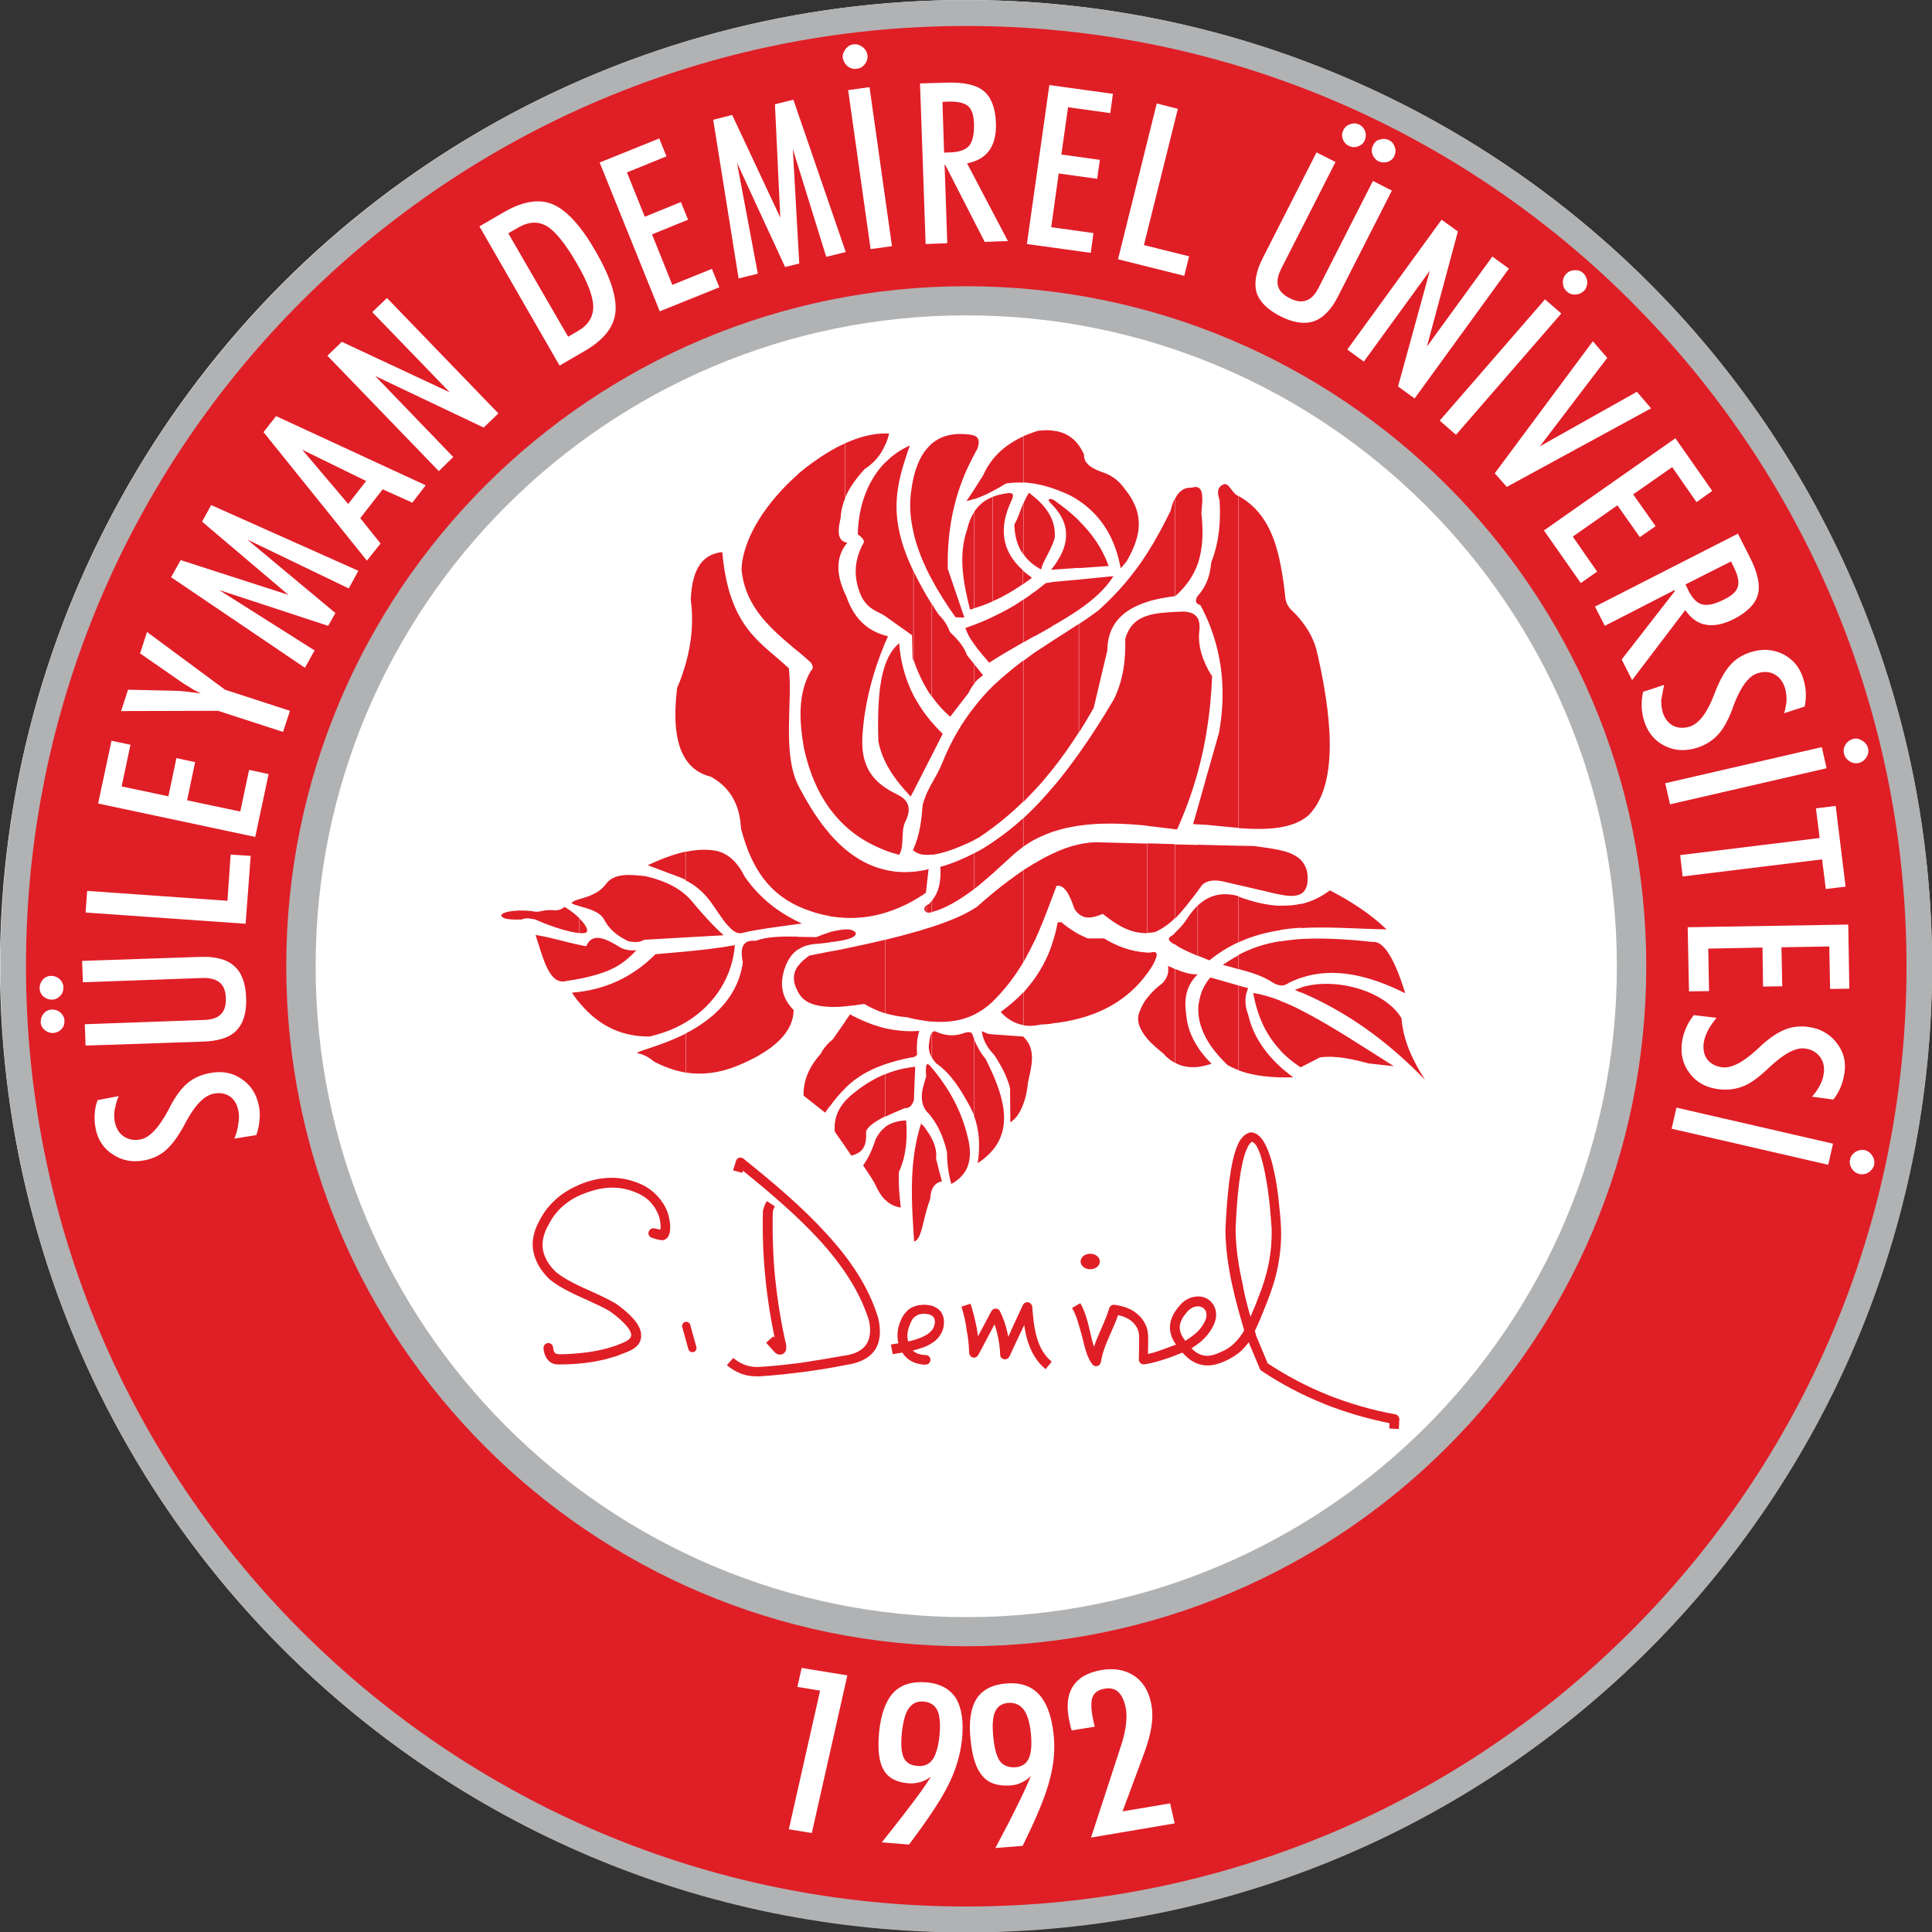 <svg version="1.1" id="Layer_1" xmlns="http://www.w3.org/2000/svg" xmlns:xlink="http://www.w3.org/1999/xlink" x="0px" y="0px" viewBox="0 0 1000 1000" style="enable-background:new 0 0 1000 1000;">
  <rect x="0" y="0" width="1000" height="1000" fill="#333333" stroke="none"/>
  <ellipse style="fill: #fff;" cx="500" cy="500" rx="500" ry="500"></ellipse>
  <style type="text/css">
	.st0{fill-rule:evenodd;clip-rule:evenodd;fill:#B1B2B3;}
	.st1{fill-rule:evenodd;clip-rule:evenodd;fill:#E01E26;}
	.st2{fill-rule:evenodd;clip-rule:evenodd;fill:#FFFFFF;}
</style>
  <g transform="matrix(1.383, 0, 0, 1.383, -191.372, -191.372)">
    <path class="st0" d="M500,138.4c-199.6,0-361.5,161.9-361.5,361.6c0,199.7,161.9,361.6,361.5,361.6S861.5,699.7,861.5,500
		C861.5,300.3,699.6,138.4,500,138.4L500,138.4z M500,256.4c134.5,0,243.5,109.1,243.5,243.6c0,134.5-109.1,243.6-243.5,243.6
		S256.5,634.5,256.5,500C256.5,365.5,365.5,256.4,500,256.4z"></path>
    <path class="st1" d="M484.8,645.5c1,0,1.8,0.8,1.8,1.8c0,1-0.8,1.8-1.8,1.8l-0.1,0h0l0,0c-0.5,0-1,0-1.5-0.1
		c-0.5-0.1-1-0.2-1.5-0.3c-2.3-0.6-4.3-2-5.6-4.1c-0.4,0.1-0.9,0.1-1.3,0.2c-0.8,0.1-1.7,0.3-2.3,0.4l-0.7-3.6
		c0.9-0.2,1.6-0.3,2.3-0.4l0.5-0.1l0-0.1c-0.6-2.5-0.4-5.1,0.6-7.7c0.5-1.4,1.2-2.7,2.1-3.7c1-1.2,2.2-2,3.9-2.5l0,0
		c0,0,0.1,0,0.1,0c0.2-0.1,0.5-0.1,0.7-0.2c0.3-0.1,0.5-0.1,0.8-0.1c1.4-0.2,2.8-0.1,4.1,0.2l0,0l0,0c0.5,0.1,0.9,0.3,1.3,0.5
		c0.1,0,0.1,0.1,0.2,0.1c0.4,0.2,0.7,0.4,1,0.6c1.8,1.4,2.5,3.6,2.2,6.2c-0.3,2.3-1.4,4-2.8,5.4c-1.4,1.3-3,2.1-4.7,2.8
		c0,0-0.1,0-0.1,0c-1.3,0.5-2.6,0.9-4,1.2c0.7,0.7,1.6,1.2,2.6,1.4c0.3,0.1,0.7,0.2,1,0.2C484,645.5,484.4,645.5,484.8,645.5
		L484.8,645.5L484.8,645.5L484.8,645.5z M478.2,640.2c0,0.1,0,0.2,0.1,0.2c1.5-0.3,3-0.7,4.4-1.3c0,0,0.1,0,0.1,0
		c1.3-0.6,2.7-1.2,3.7-2.2c0.9-0.8,1.5-1.8,1.7-3.1c0.2-1.3-0.1-2.3-0.9-2.9c-0.1-0.1-0.3-0.2-0.4-0.3c0,0-0.1,0-0.1,0
		c-0.2-0.1-0.4-0.2-0.7-0.3l0,0c-0.8-0.2-1.8-0.3-2.7-0.2c-0.2,0-0.3,0.1-0.5,0.1c-0.2,0-0.3,0.1-0.4,0.1c0,0,0,0-0.1,0l0,0
		c-0.9,0.3-1.6,0.8-2.2,1.4c-0.6,0.7-1,1.6-1.4,2.7C477.9,636.6,477.8,638.4,478.2,640.2L478.2,640.2z M498.2,627.4l3.4-1.1
		c1,3,1.7,6,2.3,9c0.2,1,0.3,2.1,0.5,3.2l5-9.4c0.5-0.9,1.6-1.2,2.4-0.8c0.4,0.2,0.6,0.5,0.8,0.8c1.2,2.4,2.1,4.9,2.7,7.6
		c0.2,0.7,0.3,1.3,0.4,2c0.5-1,1-2,1.4-3.1c1.4-3,2.8-6,4.1-8.8c0.4-0.9,1.5-1.3,2.4-0.9c0.6,0.3,1,0.9,1.1,1.5l0,0
		c0.3,4.1,0.7,8.2,1.8,11.8c1,3.4,2.7,6.5,5.5,8.8l-2.3,2.8c-3.4-2.8-5.4-6.4-6.7-10.5c-0.6-1.9-1-3.9-1.3-6c-0.5,1-0.9,1.9-1.4,2.9
		c-1.4,3-2.8,5.9-4.1,8.8c-0.3,0.6-0.9,1.1-1.6,1.1c-1,0.1-1.9-0.7-1.9-1.7c-0.1-2.8-0.5-5.4-1.1-7.9c-0.3-1.2-0.6-2.4-1-3.5
		l-6.1,11.5l0,0c-0.3,0.6-0.9,0.9-1.5,1c-1,0-1.8-0.7-1.9-1.7c-0.1-3.1-0.4-6-1-8.9C499.8,633.1,499.1,630.3,498.2,627.4
		L498.2,627.4z M382.6,601.7c-1-0.2-1.7-1.1-1.5-2.1c0.2-1,1.1-1.7,2.1-1.5c0.7,0.1,1.1,0.2,1.5,0.3c0.3,0.1,0.5,0.1,0.8,0.2
		c0.1-0.3,0.1-0.7,0.1-1.2c0-1.2-0.2-2.4-0.5-3.5c-0.3-1.1-0.9-2.2-1.5-3.3l0,0l0,0c0,0,0-0.1-0.1-0.1c-0.2-0.4-0.5-0.7-0.7-1
		c-0.3-0.4-0.6-0.7-0.8-1c-1.5-1.7-3.5-3-5.8-3.9c-3.3-1.4-6.7-1.9-10-1.7c-3.4,0.2-6.7,1.1-10,2.5l0,0l0,0l0,0l0,0c0,0-0.1,0-0.1,0
		c-0.8,0.3-1.5,0.7-2.3,1.1c-0.8,0.4-1.5,0.8-2.2,1.3c-3.6,2.4-6.3,5.5-8.2,9.5c0,0,0,0.1-0.1,0.1c-1.6,3.1-2.2,6-1.7,8.8
		c0.5,2.8,2.1,5.6,4.9,8.3c3.8,3,8.5,5.1,13.2,7.2c3.1,1.4,6.1,2.8,8.9,4.4c0.1,0,0.1,0.1,0.2,0.1l0,0c2.7,1.9,4.9,3.8,6.5,5.6
		c1.8,2,2.9,4,3,5.9c0.4,4.7-3.9,6.2-7.2,7.4c-0.2,0.1-0.4,0.2-0.7,0.3l0,0c-0.9,0.4-1.9,0.7-2.7,0.9c-0.9,0.3-1.8,0.5-2.8,0.8
		c-4.9,1.2-10.1,1.8-15.3,1.9l0,0l0,0h0h0c-0.2,0-0.4,0-0.7,0c-2.2,0.1-4.2,0.2-5.9-2.2l0,0l0,0c-0.1-0.1-0.2-0.3-0.3-0.6
		c-0.1-0.2-0.2-0.4-0.3-0.6c-0.4-0.9-0.6-1.9-0.6-2.7c0-1,0.7-1.8,1.7-1.9c1,0,1.8,0.7,1.9,1.7c0,0.5,0.1,1,0.3,1.4
		c0.1,0.1,0.1,0.2,0.1,0.2c0,0,0.1,0.1,0.1,0.2l0,0l0,0c0.6,0.8,1.6,0.7,2.8,0.7c0.2,0,0.4,0,0.8,0v0l0,0l0,0
		c5-0.2,9.9-0.7,14.5-1.8c0.8-0.2,1.7-0.4,2.6-0.7c0.9-0.3,1.8-0.6,2.5-0.8l0,0c0.2-0.1,0.5-0.2,0.7-0.3c2.1-0.8,4.9-1.8,4.8-3.7
		c-0.1-1.1-0.8-2.3-2.1-3.7c-1.4-1.6-3.4-3.3-5.9-5.1c-2.5-1.5-5.5-2.8-8.5-4.2c-4.9-2.2-9.9-4.4-14-7.7l0,0c0,0-0.1-0.1-0.1-0.1
		c-3.3-3.2-5.3-6.7-6-10.3c-0.7-3.6,0-7.3,2-11.1l0,0c2.2-4.5,5.4-8.1,9.5-10.9c0.8-0.5,1.6-1,2.5-1.5c0.8-0.4,1.7-0.9,2.5-1.2
		c0,0,0.1,0,0.1-0.1l0,0l0,0c3.7-1.6,7.4-2.6,11.2-2.8c3.8-0.2,7.7,0.4,11.6,2c2.8,1.1,5.2,2.8,7.1,4.9c0.4,0.4,0.7,0.8,1.1,1.3
		c0.3,0.4,0.6,0.9,0.9,1.3c0,0,0,0.1,0.1,0.1l0,0l0,0l0,0l0,0c0.8,1.3,1.5,2.7,1.9,4.2c0.4,1.5,0.7,3,0.7,4.6c0,1.4-0.2,2.5-0.6,3.3
		l0,0c-0.7,1.3-1.8,1.9-3.4,1.5c-0.6-0.1-1-0.2-1.4-0.3C383.4,601.9,383,601.8,382.6,601.7L382.6,601.7z M393.7,635
		c-0.2-0.8,0.3-1.7,1.1-1.9c0.8-0.2,1.7,0.3,1.9,1.1l2.3,8.3c0.2,0.8-0.3,1.7-1.1,1.9c-0.8,0.2-1.7-0.3-1.9-1.1L393.7,635L393.7,635
		z M425.4,587.9l3,2c-0.4,0.6-0.7,1.3-0.8,2.1c-0.2,8.4,0.1,16.7,0.9,25c0.9,8.3,2.2,16.6,4.1,24.7c0,0.1,0,0.1,0,0.2h0
		c0.1,0.9,0,1.6-0.2,2.1c-0.3,0.6-0.7,1-1.3,1.2c-0.5,0.2-1.1,0.2-1.7,0c-0.1,0-0.1,0-0.2-0.1c-0.5-0.2-1-0.7-1.5-1.3l-2.6-2.9
		l2.7-2.4l0.5,0.6c-1.5-7.2-2.7-14.5-3.4-21.8c-0.9-8.4-1.2-16.9-1-25.4c0-0.1,0-0.2,0-0.3C424.2,590.3,424.6,589,425.4,587.9
		L425.4,587.9z M410.4,649.3c1.4,1.2,3,2.2,4.9,3c1.9,0.8,4,1.2,6.7,1.2c0,0,0.1,0,0.1,0l0,0c5.5-0.3,11-0.9,16.5-1.6
		c5.5-0.7,11-1.6,16.5-2.7c10.2-1.5,14.2-7.3,12-17.4c0-0.1-0.1-0.2-0.1-0.3c-3.5-11.5-10.5-21.9-19.5-31.6
		c-8.9-9.8-19.7-18.9-30.9-27.9c-0.8-0.6-1.9-0.5-2.5,0.3c-0.2,0.2-0.3,0.4-0.3,0.7c-0.1,0.4-0.3,1-0.5,1.6
		c-0.2,0.6-0.4,1.3-0.6,1.8l3.5,0.9c0.1-0.2,0.1-0.5,0.2-0.8c10.4,8.4,20.3,16.9,28.5,25.8c8.6,9.4,15.3,19.4,18.7,30.3
		c1.6,7.6-1.4,12-9,13.1c0,0-0.1,0-0.1,0c-5.5,1-10.9,1.9-16.3,2.7c-5.4,0.7-10.8,1.3-16.3,1.6c-2.1,0-3.8-0.4-5.2-1
		c-1.5-0.6-2.8-1.5-3.9-2.4L410.4,649.3L410.4,649.3z M539.6,627.9l3.1-1.8l0,0c1.9,3.3,2.9,7.4,3.8,11.4c0.4,1.7,0.8,3.4,1.3,4.9
		c0.8-2.4,1.8-4.6,2.8-6.9c1.1-2.5,2.2-5,2.9-7.5c0.3-0.9,1.1-1.4,2-1.3c2.1,0.3,4.1,0.8,5.9,1.7c1.8,0.9,3.4,2.2,4.7,4
		c2,2.9,2,5,2,8.2l0,0.2l-0.1,4.3c1.5-0.3,3.2-0.8,5.1-1.5c1.7-0.6,3.5-1.3,5.4-2c-2-2.8-2.6-5.5-2.1-8.2c0.5-2.6,2.1-5.1,4.5-7.5
		l0,0c0,0,0,0,0.1-0.1c0.5-0.4,1-0.8,1.6-1.1c1.6-0.9,3.3-1.2,4.9-1.1c1.7,0.2,3.2,0.9,4.3,2.2c0.3,0.3,0.6,0.7,0.8,1.1
		c1,1.8,1.1,3.6,0.7,5.4c-0.4,1.6-1.2,3.1-2.1,4.4c-1,1.5-2.1,2.6-3.3,3.7c-1.2,1-2.4,1.8-3.6,2.6c0.5,0.5,1.1,1,1.6,1.4
		c1.5,1,2.9,1.4,4.3,1.4c1.5,0,3.1-0.5,4.8-1.3c2-0.8,3.6-1.8,4.9-3c1.3-1.2,2.4-2.5,3.3-3.9l0,0l0,0c0,0,0.1-0.1,0.1-0.1
		c0.2-0.4,0.5-0.8,0.7-1.3c-1.6-5.5-3.2-11-4.4-16.6c-1.5-6.7-2.5-13.6-2.6-20.7c0-0.1,0-0.1,0-0.2c0.6-13.2,1.8-25.2,4.4-31.4
		c0.5-1.3,1.1-2.3,1.8-3.1c0,0,0.1-0.1,0.1-0.1c0.8-1,1.8-1.6,2.9-1.9l0,0c0.1,0,0.3,0,0.5,0c4.8,0.2,7.9,9,9.7,21.2
		c0.3,2.2,0.6,4.5,0.8,7c0.3,2.5,0.5,5,0.6,7.5l0,0.1h0c0,0,0,0,0,0.1c0.2,5-0.3,9.8-1.2,14.4c-0.9,4.6-2.4,9.1-4.1,13.4
		c-0.4,1-0.7,1.7-1,2.5c-1.1,2.7-2.2,5.5-3.5,8.1c0.2,0.6,0.4,1.2,0.5,1.8l4.3,10.3c7.1,4.7,14.5,8.6,22.4,11.8
		c8,3.2,16.5,5.7,25.4,7.3c0.9,0.2,1.5,1,1.5,1.9h0c-0.1,0.8-0.1,1.3-0.1,1.8c0,0.6-0.1,1.2-0.1,1.8l-3.6-0.2
		c0.1-0.8,0.1-1.3,0.1-1.8l0-0.2c-8.5-1.7-16.7-4.1-24.4-7.2c-8.2-3.3-16.1-7.4-23.5-12.4c-0.3-0.2-0.6-0.5-0.7-0.9l-4.1-9.8
		c-0.9,1.3-2,2.5-3.2,3.6c-1.7,1.4-3.6,2.6-5.9,3.6c-2.1,0.9-4.1,1.5-6.2,1.5c-2.1,0-4.2-0.5-6.4-2c-1-0.7-2-1.6-2.9-2.6
		c-0.1-0.1-0.1-0.2-0.2-0.2c-2.3,0.9-4.4,1.8-6.4,2.4c-3,1-5.7,1.7-7.9,2l0,0c-0.1,0-0.2,0-0.2,0c-1,0-1.8-0.8-1.8-1.8l0.1-6.5
		l0-0.2c0-2.5,0.1-4-1.3-6c-0.9-1.3-2-2.2-3.3-2.8c-1-0.5-2.1-0.9-3.3-1.1c-0.7,2.2-1.7,4.3-2.6,6.4c-1.6,3.6-3.2,7.2-3.8,11.1l0,0
		c-0.1,0.4-0.3,0.9-0.7,1.2c-0.8,0.6-1.9,0.5-2.5-0.3c-2-2.5-2.9-6.5-3.9-10.7C542.2,634.6,541.3,630.7,539.6,627.9L539.6,627.9
		L539.6,627.9z M581.9,640.2l0.4-0.2c1.1-0.7,2.2-1.5,3.2-2.3c1-0.8,1.9-1.8,2.7-2.9c0.7-1,1.3-2.1,1.6-3.2c0.2-0.9,0.2-1.9-0.3-2.8
		c-0.1-0.2-0.2-0.3-0.4-0.5c-0.5-0.6-1.2-0.9-2-1c-0.9-0.1-1.8,0.1-2.7,0.6c-0.3,0.2-0.6,0.4-0.9,0.6c-1.9,1.9-3.1,3.7-3.5,5.6
		c-0.3,1.7,0.1,3.6,1.6,5.5c0,0,0,0.1,0.1,0.1l0,0C581.7,639.8,581.8,640,581.9,640.2L581.9,640.2z M606.4,631.2
		c0.6-1.4,1.1-2.8,1.7-4.1c0.4-1,0.8-1.9,1-2.6c1.7-4.1,3.1-8.4,4-12.8c0.9-4.4,1.3-8.9,1.2-13.5h0l0-0.1c-0.2-2.6-0.4-5-0.6-7.4
		c-0.2-2.3-0.5-4.6-0.8-6.9c-1.5-10.1-3.5-17.5-6-18.1c-0.2,0.1-0.4,0.3-0.7,0.6c0,0-0.1,0.1-0.1,0.1c-0.4,0.5-0.8,1.3-1.2,2.2
		c-2.4,5.7-3.6,17.3-4.1,30.1c0.1,6.8,1.1,13.5,2.6,20C604.1,623,605.2,627.1,606.4,631.2L606.4,631.2z M546.4,607.6
		c-2,0-3.6,1.3-3.6,2.9c0,1.6,1.6,2.9,3.6,2.9c2,0,3.6-1.3,3.6-2.9C550,608.9,548.4,607.6,546.4,607.6z"></path>
    <path class="st1" d="M500,148.1c-194.3,0-351.9,157.6-351.9,351.9c0,194.3,157.6,351.9,351.9,351.9
		c194.3,0,351.9-157.6,351.9-351.9C851.9,305.7,694.3,148.1,500,148.1L500,148.1z M500,245.5c140.5,0,254.5,114,254.5,254.5
		c0,140.6-114,254.5-254.5,254.5S245.5,640.6,245.5,500C245.5,359.4,359.5,245.5,500,245.5z"></path>
    <path class="st2" d="M226.1,564.5c0.8-2,1.3-3.9,1.5-5.7c0.3-1.8,0.3-3.3,0-4.7c-0.5-2.4-1.5-4.2-3.2-5.4c-1.7-1.1-3.7-1.5-6.1-1
		c-3.5,0.7-6.9,4.2-10.3,10.5l-0.9,1.7c-2.2,4-4.4,6.9-6.6,8.9c-2.2,1.9-4.8,3.2-7.9,3.8c-4.4,0.9-8.4,0.2-11.9-2.1
		c-3.5-2.2-5.7-5.5-6.5-9.6c-0.4-1.8-0.5-3.7-0.4-5.4c0.1-1.8,0.4-3.6,1.1-5.4l7.9-1.5c-0.4,0.9-0.7,1.7-0.9,2.5
		c-0.2,0.8-0.4,1.6-0.6,2.5c-0.3,1.6-0.2,3.1,0,4.5c0.5,2.5,1.6,4.4,3.4,5.6c1.8,1.2,3.9,1.6,6.3,1.1c3.4-0.7,6.8-4.3,10.4-11
		l0.7-1.4c2.1-3.9,4.2-6.8,6.5-8.7c2.3-1.9,5-3.1,8.2-3.7c4.6-0.9,8.6-0.2,12,2.2c3.5,2.3,5.6,5.7,6.5,10.2c0.3,1.6,0.4,3.3,0.2,5.1
		c-0.1,1.8-0.5,3.7-1.2,5.7L226.1,564.5L226.1,564.5z M214.5,528.2l-44.1,1.5l-0.3-8l44.7-1.6c2.9-0.1,5-0.8,6.3-2.2
		c1.3-1.3,1.9-3.3,1.8-6c-0.1-2.6-0.8-4.6-2.3-5.8c-1.4-1.2-3.6-1.8-6.5-1.7l-44.7,1.6l-0.3-8l44.1-1.5c5.8-0.2,10.1,0.9,12.8,3.4
		c2.8,2.4,4.3,6.4,4.5,11.9c0.2,5.5-1,9.5-3.6,12.2C224.5,526.6,220.3,528,214.5,528.2L214.5,528.2z M158.2,525
		c-1.2,0-2.3-0.4-3.2-1.2c-0.9-0.8-1.4-1.8-1.4-3c0-1.2,0.4-2.3,1.2-3.2c0.8-0.9,1.9-1.4,3.1-1.4c1.2,0,2.3,0.4,3.2,1.2
		c0.9,0.9,1.4,1.9,1.4,3.1c0,1.2-0.3,2.3-1.2,3.1C160.5,524.5,159.4,524.9,158.2,525L158.2,525z M157.8,512.5
		c-1.2,0-2.3-0.4-3.2-1.2c-0.9-0.8-1.4-1.9-1.4-3.1c0-1.2,0.4-2.3,1.2-3.2c0.8-0.9,1.9-1.4,3.1-1.4c1.2,0,2.3,0.4,3.2,1.2
		c0.9,0.9,1.4,1.9,1.4,3.1c0,1.2-0.3,2.3-1.2,3.2C160,512,159,512.5,157.8,512.5L157.8,512.5z M230.3,484.1l-59.9-4.2l0.6-8.1
		l52.5,3.7l1.2-17.3l7.5,0.5L230.3,484.1L230.3,484.1z M233.9,451.6l-58.8-12.5l5-23.5l7.1,1.5l-3.3,15.6l17.5,3.7l3-14.3l7,1.5
		l-3,14.3l19.9,4.2l3.3-15.6l7.3,1.6L233.9,451.6L233.9,451.6z M222.6,396.5l24.3,7.9l-2.6,7.9l-24.3-7.9l-36.3,0.1l2.6-8l17.5,0.4
		c1,0,2.5,0.1,4.3,0.3l5.5,0.7c-1.8-0.9-2.7-1.3-2.8-1.4c-0.7-0.5-1.4-0.9-1.9-1.2c-0.5-0.3-1.1-0.6-1.8-1.1
		c-0.7-0.4-1.3-0.9-1.9-1.3l-14.4-10l2.6-8L222.6,396.5L222.6,396.5z M252.5,388.3l3.6-6.5l-35.7-22.6l40.8,13.4l2.7-4.8l-33-27.5
		l38,18.3l3.6-6.6l-55.1-24.6l-3.4,6.2l32.3,27.4l-40.3-13l-3.6,6.4L252.5,388.3L252.5,388.3z M251.5,306.7l17.2,20.3l6.7-8.6
		L251.5,306.7L251.5,306.7z M275.7,348.2L237,300.1l4.7-6l56,25.9l-5,6.5l-11.1-5l-8.4,10.8l7.6,9.5L275.7,348.2L275.7,348.2z
		 M302.6,314.7l-41.7-43.2l5.4-5.2l40.4,18.9l-29-30l5.5-5.3l41.7,43.2l-5.5,5.3l-40.6-19.3l29.2,30.3L302.6,314.7L302.6,314.7z
		 M351,264.4l3.6-2.1c3.9-2.2,5.8-5.3,5.8-9.1c0-3.8-2.1-9.3-6.3-16.5c-4.2-7.2-7.9-11.8-11.1-13.7c-3.2-1.9-6.8-1.7-10.8,0.6
		l-3.6,2.1L351,264.4L351,264.4z M347.8,275.2l9.3-5.4c7.1-4.1,11-8.9,11.6-14.5c0.6-5.6-1.8-13.1-7.3-22.7
		c-5.5-9.6-10.8-15.4-16-17.7c-5.1-2.2-11.2-1.3-18.3,2.8l-9.3,5.4L347.8,275.2L347.8,275.2z M385.3,254.9l-22.5-55.7l22.3-9
		l2.7,6.7l-14.8,6l6.7,16.6l13.5-5.5l2.7,6.6l-13.5,5.5l7.6,18.9l14.8-6l2.8,6.9L385.3,254.9L385.3,254.9z M414.8,242.6l7.2-1.8
		l-7.8-41.5l18,39l5.3-1.3l-2.4-42.8l12.5,40.3l7.3-1.8l-19.6-57l-6.9,1.7l2,42.4l-18-38.4l-7.1,1.8L414.8,242.6L414.8,242.6z
		 M464.2,231.6l-8.4-59.5l8-1.1l8.4,59.5L464.2,231.6L464.2,231.6z M453.8,160.1c-0.2-1.1,0.2-2.2,1-3.3c0.8-1.1,1.8-1.7,2.9-1.8
		c1.2-0.2,2.3,0.1,3.4,0.9c1.1,0.8,1.7,1.8,1.9,3c0.2,1.2-0.1,2.4-0.9,3.4c-0.8,1.1-1.8,1.7-3.1,1.8c-1.2,0.2-2.3-0.1-3.4-0.9
		C454.6,162.3,454,161.3,453.8,160.1L453.8,160.1z M491.7,195.5l2.5-0.1c3.3-0.1,5.6-1,6.9-2.5c1.3-1.6,1.9-4.3,1.8-8.2
		c-0.1-3.2-0.8-5.4-2.2-6.6c-1.4-1.2-3.8-1.8-7.3-1.7l-2.3,0.1L491.7,195.5L491.7,195.5z M491.9,200.1l1,29.3l-8.1,0.3l-2.1-60.1
		l9.8-0.3c6.5-0.2,11.2,0.8,14,3.1c2.8,2.3,4.4,6.3,4.6,11.9c0.2,4.4-0.7,7.9-2.5,10.4c-1.8,2.5-4.6,4.1-8.3,4.8l15.3,29.1l-8.7,0.3
		l-14.8-28.9L491.9,200.1L491.9,200.1z M522.7,229.7l8.4-59.5l23.8,3.3l-1,7.2l-15.8-2.2l-2.5,17.7l14.4,2l-1,7.1l-14.4-2l-2.8,20.1
		l15.8,2.2l-1,7.4L522.7,229.7L522.7,229.7z M556.8,235.4l14.5-58.3l7.9,2l-12.7,51l16.9,4.2l-1.8,7.3L556.8,235.4L556.8,235.4z
		 M611.1,234.7l20-39.3l7.1,3.6l-20.3,39.9c-1.3,2.6-1.7,4.8-1.2,6.6c0.5,1.8,2,3.3,4.4,4.5c2.4,1.2,4.4,1.5,6.2,0.8
		c1.8-0.6,3.3-2.2,4.6-4.8l20.3-39.9l7.1,3.6l-20,39.3c-2.6,5.2-5.7,8.4-9.2,9.6c-3.5,1.2-7.7,0.6-12.6-1.9c-4.9-2.5-7.8-5.5-8.9-9
		C607.7,244.2,608.4,239.9,611.1,234.7L611.1,234.7z M641.2,187c0.5-1.1,1.4-1.8,2.6-2.2c1.2-0.4,2.3-0.3,3.3,0.2
		c1.1,0.6,1.8,1.4,2.2,2.6c0.4,1.2,0.3,2.3-0.2,3.4c-0.5,1.1-1.4,1.8-2.6,2.2c-1.2,0.4-2.3,0.3-3.4-0.3c-1.1-0.5-1.8-1.4-2.2-2.5
		C640.5,189.2,640.6,188.1,641.2,187L641.2,187z M652.3,192.7c-0.6,1.1-0.7,2.2-0.3,3.4c0.4,1.1,1.1,2,2.2,2.6
		c1.1,0.5,2.2,0.6,3.4,0.3c1.2-0.4,2.1-1.1,2.6-2.2c0.5-1.1,0.6-2.2,0.2-3.4c-0.4-1.2-1.1-2.1-2.2-2.6c-1.1-0.5-2.2-0.6-3.4-0.2
		C653.7,190.8,652.8,191.6,652.3,192.7L652.3,192.7z M642.6,269.2l6.2,4.5l24.7-34l-11.9,43.3l6.2,4.5l35.3-48.6l-6.2-4.5
		l-24.5,33.7L684,225l-6.1-4.4L642.6,269.2L642.6,269.2z M677.2,295.8l39.4-45.4l6.1,5.3l-39.4,45.4L677.2,295.8L677.2,295.8z
		 M724.4,241c0.8-0.9,1.8-1.4,3.1-1.5c1.3-0.1,2.4,0.2,3.3,1c0.9,0.8,1.4,1.8,1.6,3.1c0.1,1.3-0.2,2.4-1,3.4
		c-0.8,0.9-1.9,1.5-3.2,1.6c-1.3,0.1-2.4-0.2-3.4-1.1c-0.9-0.8-1.4-1.8-1.5-3.1C723.2,243,723.6,241.9,724.4,241L724.4,241z
		 M702.3,320.6l-4.5-5.1l36.7-49.4l5.4,6.2l-25.2,33.1L751,285l5.3,6.2L702.3,320.6L702.3,320.6z M716.2,336.9l13.8,19.7l6.1-4.3
		l-9.1-13.1l16.7-11.7l8.4,11.9l5.9-4.1l-8.4-11.9l14.6-10.2l9.1,13.1l5.9-4.2l-13.8-19.7L716.2,336.9L716.2,336.9z M769.2,357.1
		l17-8.6l1,2c1.6,3.2,2.1,5.6,1.6,7.4c-0.5,1.8-2.2,3.4-5.1,4.8c-3.5,1.8-6.2,2.4-8.2,1.9c-2-0.5-3.7-2.2-5.2-5.2L769.2,357.1
		L769.2,357.1z M765.1,359.2L739,372.6l-3.7-7.2l53.5-27.3l4.4,8.7c3,5.8,4,10.5,3.1,14c-0.9,3.5-3.9,6.6-8.9,9.2
		c-3.9,2-7.4,2.7-10.5,2.2c-3.1-0.5-5.7-2.4-7.8-5.5l-19.9,26.2l-3.9-7.7l19.9-25.6L765.1,359.2L765.1,359.2z M761.2,394.7l-7.9,2.6
		c-0.4,2-0.6,4-0.5,5.8c0.1,1.8,0.4,3.5,0.9,5.1c1.4,4.4,4,7.5,7.7,9.3c3.7,1.9,7.8,2.1,12.2,0.7c3.1-1,5.6-2.6,7.6-4.7
		c2-2.1,3.8-5.3,5.4-9.4l0.5-1.5c2.7-7.1,5.6-11.1,8.9-12.2c2.4-0.8,4.5-0.7,6.4,0.3c1.9,1,3.2,2.7,4,5.1c0.4,1.4,0.6,2.8,0.6,4.4
		c0,0.9-0.1,1.7-0.3,2.5c-0.1,0.8-0.3,1.7-0.6,2.6l7.7-2.5c0.4-1.9,0.5-3.7,0.4-5.5c-0.1-1.8-0.5-3.6-1.1-5.4c-1.3-4-3.9-7-7.6-8.8
		c-3.8-1.8-7.8-2-12.1-0.6c-3,1-5.4,2.5-7.4,4.7c-2,2.2-3.8,5.4-5.5,9.6l-0.7,1.8c-2.6,6.7-5.6,10.6-9,11.7
		c-2.3,0.7-4.4,0.6-6.2-0.3c-1.8-0.9-3.1-2.6-3.9-4.9c-0.4-1.3-0.6-2.9-0.6-4.7C760.5,398.7,760.7,396.8,761.2,394.7L761.2,394.7z
		 M761.6,431.5l58.6-13.5l1.8,7.9l-58.6,13.5L761.6,431.5L761.6,431.5z M832,414.9c1.1-0.3,2.3,0,3.4,0.7c1.1,0.7,1.8,1.6,2.1,2.8
		c0.3,1.2,0.1,2.3-0.6,3.4c-0.7,1.1-1.6,1.8-2.8,2.1c-1.2,0.3-2.4,0.1-3.5-0.6c-1.1-0.7-1.8-1.6-2.1-2.9c-0.3-1.2-0.1-2.3,0.6-3.4
		C829.8,415.9,830.8,415.2,832,414.9L832,414.9z M767.2,458.4l52.2-6.4l-1.4-11.1l7.4-0.9l3.7,30.2l-7.4,0.9l-1.4-11.1l-52.2,6.4
		L767.2,458.4L767.2,458.4z M770,485.4l60.1-1l0.4,24l-7.2,0.1l-0.3-15.9l-17.9,0.3l0.3,14.6l-7.2,0.1L798,493l-20.3,0.4l0.3,15.9
		l-7.5,0.1L770,485.4L770,485.4z M780.8,519.3c-1.4,1.7-2.5,3.3-3.3,4.9c-0.8,1.6-1.3,3.1-1.5,4.5c-0.3,2.4,0.1,4.5,1.3,6.1
		c1.2,1.6,3,2.6,5.4,3c3.5,0.5,7.9-1.7,13.2-6.6l1.4-1.3c3.3-3.1,6.4-5.1,9.1-6.2c2.7-1.1,5.6-1.4,8.7-1c4.5,0.6,8,2.6,10.6,5.9
		c2.6,3.3,3.6,7,3,11.2c-0.3,1.9-0.7,3.6-1.4,5.3c-0.7,1.7-1.6,3.3-2.8,4.8l-8-1.1c0.7-0.7,1.2-1.4,1.7-2.1c0.5-0.7,0.9-1.4,1.3-2.2
		c0.8-1.4,1.2-2.8,1.4-4.2c0.4-2.5-0.1-4.7-1.4-6.4c-1.3-1.7-3.1-2.8-5.6-3.1c-3.4-0.5-7.9,1.9-13.4,7.1l-1.2,1.1
		c-3.2,3-6.2,5.1-9,6.1c-2.7,1-5.7,1.3-8.9,0.9c-4.6-0.6-8.2-2.6-10.7-6c-2.5-3.3-3.5-7.2-2.8-11.8c0.2-1.6,0.7-3.2,1.4-4.9
		c0.7-1.7,1.7-3.4,3-5L780.8,519.3L780.8,519.3z M765.8,552.9l58.6,13.5l-1.8,7.9L764,560.8L765.8,552.9L765.8,552.9z M836.3,568.8
		c1.1,0.3,2,0.9,2.8,2.1c0.7,1.1,0.9,2.2,0.7,3.4c-0.3,1.2-1,2.1-2,2.8c-1.1,0.7-2.2,0.9-3.5,0.7c-1.2-0.3-2.2-1-2.9-2.1
		c-0.7-1.1-0.9-2.3-0.6-3.5c0.3-1.2,1-2.1,2.1-2.8C834,568.8,835.1,568.6,836.3,568.8z"></path>
    <path class="st2" d="M433.6,823l11.7-51.9l-8.5-1.4l1.6-7.1l17.1,2.8l-13.3,59L433.6,823L433.6,823z M490,787.7
		c0.4-4.1,0.1-7.2-0.8-9.2c-1-2-2.7-3.1-5.2-3.3c-2.4-0.2-4.2,0.7-5.5,2.5c-1.3,1.8-2.1,4.9-2.6,9.1c-0.4,4.4-0.2,7.5,0.7,9.4
		c0.9,1.9,2.6,2.9,5.2,3.1c2.5,0.2,4.3-0.6,5.7-2.5C488.7,794.9,489.6,791.9,490,787.7L490,787.7z M486.8,803.3
		c-1.2,0.9-2.5,1.6-3.9,2c-1.4,0.4-2.8,0.6-4.3,0.5c-4.6-0.3-7.8-2-9.5-5c-1.8-3-2.3-7.7-1.7-14.3c0.7-6.7,2.5-11.6,5.3-14.6
		c2.8-3,6.9-4.3,12.3-3.9c5.1,0.4,8.8,2.4,11.1,5.9c2.2,3.6,3,8.8,2.3,15.6c-0.6,5.4-2.2,11-4.9,16.5c-2.7,5.6-7.7,13.1-14.9,22.7
		l-10.2-0.8c2.4-3,4.6-5.8,6.7-8.5c1.8-2.3,3.4-4.5,4.9-6.4C482.5,809.7,484.8,806.5,486.8,803.3L486.8,803.3z M524.2,787.2
		c-0.4-4.1-1.3-7.1-2.7-9c-1.4-1.8-3.3-2.7-5.8-2.5c-2.4,0.2-4,1.3-4.9,3.3c-0.9,2-1.1,5.1-0.7,9.3c0.4,4.4,1.3,7.5,2.5,9.2
		c1.3,1.7,3.2,2.4,5.7,2.3c2.5-0.2,4.2-1.3,5.1-3.3C524.3,794.5,524.6,791.4,524.2,787.2L524.2,787.2z M524.2,803
		c-1,1.1-2.2,1.9-3.5,2.5c-1.2,0.6-2.6,1-4.2,1.1c-4.6,0.3-8.1-0.8-10.4-3.5c-2.4-2.7-3.9-7.3-4.5-13.8c-0.7-6.7,0.1-11.8,2.3-15.2
		c2.2-3.4,6-5.3,11.3-5.7c5.1-0.4,9.2,1,12.1,4.2c2.9,3.2,4.7,8.2,5.4,15c0.6,5.4,0.1,11.1-1.5,17c-1.5,5.9-4.9,14.1-10.1,24.6
		l-10.2,0.8c1.7-3.3,3.4-6.4,4.9-9.3c1.3-2.6,2.5-4.9,3.5-7C521.2,810,522.8,806.4,524.2,803L524.2,803z M546.7,826.1l11.2-34.3
		c1-3,1.6-5.7,1.9-8.2c0.3-2.5,0.2-4.7-0.2-6.5c-0.6-2.6-1.5-4.4-2.8-5.6c-1.3-1.1-3-1.5-5.1-1.1c-2.4,0.4-3.8,1.5-4.5,3.3
		c-0.6,1.8-0.5,4.8,0.4,8.8l0.5,2.1l-8.6,1.4l-0.4-1.1l-0.4-1.9c-1.3-5.6-0.9-10,1.1-13.3c2-3.3,5.6-5.4,10.8-6.3
		c4.7-0.8,8.7-0.1,12,2c3.3,2.1,5.5,5.5,6.5,10c0.6,2.7,0.7,5.5,0.3,8.5c-0.2,1.6-0.6,3.3-1,5c-0.5,1.7-1.1,3.7-2,6.1l-7.9,21.3
		l17.8-3l1.7,7.5L546.7,826.1z"></path>
    <path class="st1" d="M625.4,537.7v-21.2c10.8,5.5,22.9,13.5,34.6,20.9c-3.1-0.3-6.1-0.7-9.2-1c-5.9-1.5-11.9-3.1-18.4-2.3
		L625.4,537.7L625.4,537.7z M625.4,509.8c16.7,7.1,32.1,18,46.3,32.7c-4.7-7.3-8.2-14.9-8.8-23c-5.8-10.1-24.4-15.6-37.5-11.6V509.8
		L625.4,509.8z M625.4,504.3v-14.5c7-0.4,15.6-0.1,26.6,1.1c4.1-0.5,8.2,5.9,12.3,19.2C650.8,503.4,637.7,500.2,625.4,504.3
		L625.4,504.3z M625.4,485.7v-9c3.8-0.9,7.4-2.6,10.7-5.1c7.9,4.1,15.2,8.8,21.2,14.6C646.1,486,635.5,485.1,625.4,485.7
		L625.4,485.7z M625.4,472.8c1.2-0.7,2-2,2.3-4.1c0.4-3.8-0.6-6.4-2.3-8.3V472.8L625.4,472.8z M625.4,445.4v-74.7
		c2.8,3.5,4.9,7.4,5.9,11.8c7,30.2,6.5,51.1-3.1,60.9C627.3,444.2,626.4,444.8,625.4,445.4z M625.4,370.7v74.7
		c-2.3,1.3-4.9,2.1-7.8,2.6v-98.4c0.7,3.6,1.3,7.4,1.7,11.2c0.1,2,0.5,4,2.3,5.8C623,367.9,624.3,369.3,625.4,370.7L625.4,370.7z
		 M625.4,460.4v12.4c-1.9,1.2-4.7,1-7.8,0.4v-16.6C620.8,457.3,623.6,458.5,625.4,460.4L625.4,460.4z M625.4,476.6v9
		c-2.6,0.1-5.2,0.4-7.8,0.8v-9.1C620.3,477.4,622.9,477.2,625.4,476.6L625.4,476.6z M625.4,489.8v14.5c-1.6,0.5-3.2,1.2-4.8,2
		c-0.9,0.6-1.8,1-3,0.9v-16.5C620,490.3,622.6,490,625.4,489.8L625.4,489.8z M625.4,508v1.9c-0.8-0.3-1.6-0.7-2.4-1
		C623.8,508.5,624.6,508.2,625.4,508L625.4,508z M625.4,516.5v21.2l-0.3,0.1c-2.9-1.9-5.4-4-7.5-6.2v-18.6
		C620.1,513.9,622.7,515.1,625.4,516.5L625.4,516.5z M617.6,541.6c1.6,0,3.2,0,4.8,0c-1.7-1.3-3.4-2.6-4.8-3.9V541.6z M617.6,349.6
		V448c-4.8,0.8-10.2,0.7-15.8,0.3V324l0.1,0C611.5,329.3,615.5,338.8,617.6,349.6L617.6,349.6z M617.6,456.6v16.6
		c-1.5-0.3-3-0.6-4.5-1l-11.2-2.6v-14.7l5.8,0.1C611.1,455.5,614.6,455.9,617.6,456.6L617.6,456.6z M617.6,477.4v9.1
		c-5.4,0.8-10.6,2.2-15.8,4.6v-17.2C607.4,476,612.7,477.2,617.6,477.4L617.6,477.4z M617.6,490.6c-6.8,1.1-11.6,3-15.8,5.2v5.2
		c4.9,1.3,9.6,2.8,13.1,5.2c1,0.6,1.9,0.9,2.7,0.9V490.6L617.6,490.6z M617.6,512.9v18.6c-6-6.4-8.8-13.7-10.2-21.5
		C610.6,510.5,614,511.5,617.6,512.9L617.6,512.9z M617.6,537.7v3.9c-5.8-0.2-11.2-0.9-15.8-2.7v-31.7l3.7,1c-1.5,3.5-1.2,6.7,0,9.9
		C607.2,525.5,611.3,531.9,617.6,537.7z M601.9,324v124.2c-4.1-0.3-8.4-0.8-12.6-1.2v-15.8l5.3-18.6c2.8-15.5,1.3-30.4-5.3-44.5
		v-10.5c1.4-2.5,2.1-5.6,2.4-8.8c3-7.6,3.6-15.4,3.1-23.3c-0.8-2.4-1.1-4.7,1.4-5.8C598.4,318.7,599.4,323.2,601.9,324L601.9,324z
		 M601.9,454.9v14.7l-5.2-1.2c-2.9-0.7-5.5-0.7-7.4,0.4v-14.2L601.9,454.9L601.9,454.9z M601.9,473.8v17.2
		c-3.7,1.7-7.3,3.9-10.9,6.8l-1.7-0.7v-21.9c3.5-2.2,7.5-2.7,12-1.6L601.9,473.8L601.9,473.8z M601.9,495.9
		c-2.1,1.1-4.1,2.4-5.9,3.6c2,0.5,4,1,5.9,1.6V495.9L601.9,495.9z M601.9,507.2v31.7c-1.5-0.6-2.9-1.2-4.2-2
		c-3.7-3.6-6.6-7.2-8.4-10.9v-18.9c0.6-1,1.2-2,2.1-2.9L601.9,507.2L601.9,507.2z M589.3,537.2c0.8-0.2,1.6-0.4,2.5-0.7
		c-0.9-0.9-1.7-1.8-2.5-2.7V537.2L589.3,537.2z M589.3,415.9c1.5-8,2.4-16.2,2.7-24.5c-1.1-1.6-2-3.3-2.7-5V415.9z M589.3,357.7
		v10.5c-0.5-1.2-1.1-2.3-1.7-3.4c-0.4-0.1-0.7-0.2-0.9-0.3v-3.1c0.2-0.3,0.4-0.6,0.7-0.9C588.1,359.6,588.7,358.7,589.3,357.7
		L589.3,357.7z M589.3,386.4v29.5c-0.7,3.8-1.6,7.6-2.6,11.3v-57.3c0.5,1,0.7,2.3,0.6,3.9C586.7,378.2,587.5,382.4,589.3,386.4
		L589.3,386.4z M589.3,431.3v15.8c-0.9-0.1-1.7-0.2-2.6-0.2v-6.4L589.3,431.3L589.3,431.3z M589.3,454.6v14.2
		c-0.7,0.4-1.3,1-1.8,1.9c-0.3,0.3-0.5,0.7-0.8,1v-17.2L589.3,454.6L589.3,454.6z M589.3,475.2v21.9c-0.9-0.4-1.8-0.7-2.6-1v-18.9
		C587.5,476.5,588.4,475.8,589.3,475.2L589.3,475.2z M589.3,507.1V526c-1.9-3.8-2.7-7.5-2.4-11.4C587.3,512,587.9,509.5,589.3,507.1
		L589.3,507.1z M589.3,533.8v3.4c-0.9,0.2-1.8,0.4-2.6,0.5v-7.4C587.4,531.5,588.3,532.6,589.3,533.8L589.3,533.8z M586.7,349.2
		v-28.4c2.2,0.8,1.7,5.3,1.3,9.5C588.7,336.9,588.7,343.3,586.7,349.2z M586.7,320.8v28.4c-1.5,4.4-4.2,8.5-8.5,12.3l-0.1,0v-36.4
		c1.5-3,3.6-4.4,6.3-4.2C585.3,320.6,586.1,320.5,586.7,320.8L586.7,320.8z M586.7,361.3c-1,1.5-1,2.5,0,3.1V361.3L586.7,361.3z
		 M586.7,369.9v57.3c-2,7.3-4.6,14.5-7.8,21.6l-0.9-0.1v-81.3c0.7,0,1.4-0.1,2.1-0.1C583.5,367.1,585.7,368,586.7,369.9L586.7,369.9
		z M586.7,440.5l-1.8,6.3c0.6,0,1.2,0.1,1.8,0.1V440.5L586.7,440.5z M586.7,454.6v17.2c-2.8,3.6-5.5,7.3-8.6,10.4v-27.8L586.7,454.6
		L586.7,454.6z M586.7,477.2c-1.3,1.3-2.6,2.8-3.8,4.6c-1,1.6-2.4,3.5-4.9,5.8v4.1c1.2,1.1,4.5,2.7,8.6,4.4V477.2L586.7,477.2z
		 M586.7,530.3v7.4c-3.3,0.3-6.1-0.2-8.6-1.6V501c3.2,1.3,6.1,2.2,8.5,2c-3.2,3.3-5.4,7.4-4.3,14.8
		C582.6,522.1,584,526.2,586.7,530.3z M578,325.1v36.4c-3.7,0.5-7.2,1.1-10.2,2.1v-18.3c3.3-5.2,6.1-10.5,8.7-15.8
		C576.9,327.7,577.4,326.3,578,325.1L578,325.1z M578,367.4v81.3c-3.4-0.4-6.9-0.9-10.2-1.2v-78.7
		C570.9,367.8,574.4,367.6,578,367.4L578,367.4z M578,454.3v27.8c-2.1,2.1-4.5,3.8-7.3,5.1c-1,0.2-2,0.3-3,0.3v-33.5L578,454.3
		L578,454.3z M578,487.7v4.1l-0.1,0c-2.5-1.3-2.7-2.4-0.7-3.4C577.5,488.1,577.8,487.9,578,487.7L578,487.7z M578,501v35.1
		c-1.6-0.9-3-2-4.3-3.5c-2.4-1.9-4.4-3.7-5.9-5.4v-15.4c1.5-2,3.4-3.8,5.7-5.5c1.5-1.7,2.5-3.7,2-6.4
		C576.4,500.2,577.2,500.6,578,501L578,501z M567.8,502.6c0.7-1,1.5-2.1,2.1-3.2c1.7-3.2,2.3-5.5-1-4.5c-0.4,0-0.7,0-1.1,0V502.6z
		 M567.8,345.3v18.3c-9.1,2.9-14.9,8.3-15,18.2c-1.7,7.2-3.4,14.4-5.1,21.5c-1.8,3.2-3.6,6.2-5.5,9.2v-40.6c2.5-1.6,4.9-3.3,7.3-5.1
		C557.1,360,563,352.8,567.8,345.3L567.8,345.3z M567.8,368.8c-3.9,1.2-6.9,3.7-8.3,8.7c0.2,7.8-0.7,15.4-4.3,22.7
		c-4.2,7.1-8.6,14-13.1,20.3v26.9c8.1-1.2,16.8-0.9,25.7,0V368.8L567.8,368.8z M567.8,454.1v33.5c-6.5,0.2-11.7-3.2-16.7-7.2
		c-3.3,1.4-6.4,2.2-9,0v-26c2.3-0.5,4.6-0.8,6.7-0.8L567.8,454.1L567.8,454.1z M567.8,494.9v7.7c-5.9,8.1-14.2,14-25.7,17V488
		c1,0.5,2.2,1.1,3.4,1.6c2,0,4,0,6.1,0C556.2,492.4,561.4,494.5,567.8,494.9L567.8,494.9z M567.8,511.7c-1.3,1.7-2.3,3.5-3,5.5
		c-1.2,3-0.1,6.3,3,10V511.7L567.8,511.7z M542.1,366.6c5.5-3.8,10-7.8,13-12.6l-13,1.3V366.6L542.1,366.6z M542.1,351l11.2-0.8
		c-2.3-6.5-6.2-12.1-11.2-17V351L542.1,351z M542.1,325.7c9.1,6.1,13.8,14.9,15.7,25.4c0.7-0.9,1.5-1.7,2.2-2.6
		c4.8-8.4,7.5-17-0.5-26.9c-1.9-2.7-4.3-5.2-9.1-6.7c-4.1-1.5-6.5-3.5-6.3-6.4c-0.6-1.3-1.3-2.5-2-3.5V325.7z M542.1,305v20.7
		c-0.9-0.6-1.9-1.2-3-1.8c-2.3-1.1-4.7-2.1-7.1-2.9v-21.5C536.7,299.9,539.9,302,542.1,305L542.1,305z M542.1,333.1
		c-2.8-2.7-5.9-5.2-9.2-7.5c-0.3-0.2-0.6-0.3-0.9-0.4v1.9c7.9,8,6.4,16.2,0,24.2v0.3l10.1-0.7V333.1L542.1,333.1z M542.1,355.3v11.3
		c-3.1,2.1-6.5,4.2-10.1,6.2v-16.6L542.1,355.3L542.1,355.3z M542.1,371.9c-3.3,2.2-6.7,4.3-10.1,6.5v48.3
		c3.6-4.5,6.9-9.2,10.1-14.2V371.9L542.1,371.9z M542.1,420.5v26.9c-3.5,0.5-6.9,1.3-10.1,2.4v-16.3
		C535.5,429.5,538.8,425.1,542.1,420.5L542.1,420.5z M542.1,454.4v26c-0.6-0.5-1.1-1.1-1.6-1.9c-2.1-6.2-4-9-6.7-8.6
		c-0.6,1.6-1.2,3.2-1.8,4.8V458C535.5,456.3,538.9,455.1,542.1,454.4L542.1,454.4z M542.1,488v31.6c-3.1,0.8-6.5,1.5-10.1,1.8v-29.4
		c0.9-2.6,1.7-5.4,2.2-8.4c0.5,0,0.9-0.1,1.4-0.1C537.3,485,539.4,486.5,542.1,488L542.1,488z M532,342.7v-10.1
		c0.9,2.2,1.3,4.5,1.1,7.2C532.8,340.8,532.4,341.8,532,342.7z M532,299.5V321c-2.1-0.7-4.2-1.2-6.4-1.6V300
		c0.4-0.1,0.8-0.3,1.2-0.4C528.7,299.4,530.4,299.3,532,299.5L532,299.5z M532,325.2v1.9l-0.2-0.2
		C530.2,325.4,530.9,324.9,532,325.2L532,325.2z M532,332.6c-1.3-3-3.5-5.7-6.4-8.1V350c0.7,0.5,1.5,1,2.4,1.5c0.8-3,2.7-5.7,4-8.8
		V332.6L532,332.6z M532,351.3v0.3l-0.3,0L532,351.3L532,351.3z M532,356.3v16.6c-2.1,1.2-4.2,2.4-6.4,3.6v-16.6
		c1.4-1.1,2.8-2.2,4.2-3.3L532,356.3L532,356.3z M532,378.4v48.3c-2.1,2.6-4.2,5.1-6.4,7.4v-51.5C527.7,381.2,529.9,379.8,532,378.4
		L532,378.4z M532,433.5c-2.1,2.4-4.2,4.8-6.4,7v12.1c2.1-1.1,4.2-2,6.4-2.8V433.5L532,433.5z M532,458v16.7c-2,5.3-4,10.6-6.4,15.8
		v-29C527.8,460.1,529.9,459,532,458L532,458z M532,492.1v29.4c-1.3,0.1-2.6,0.3-4,0.3c-0.8,0.2-1.6,0.3-2.4,0.4v-17.6
		C528.2,500.9,530.4,496.8,532,492.1z M525.6,300v19.4c-1.4-0.2-2.8-0.4-4.2-0.5v-17.3C522.7,301.1,524.1,300.5,525.6,300L525.6,300
		z M525.6,324.5V350c-1.7-1.2-3.1-2.6-4.2-4.2v-19c0.6-1.4,1.3-2.8,2.1-4C524.2,323.4,524.9,323.9,525.6,324.5L525.6,324.5z
		 M525.6,359.8v16.6c-1.4,0.8-2.8,1.6-4.2,2.4v-16C522.8,361.9,524.2,360.9,525.6,359.8L525.6,359.8z M525.6,382.6v51.5
		c-1.4,1.5-2.8,2.9-4.2,4.4v-52.8C522.8,384.6,524.2,383.6,525.6,382.6L525.6,382.6z M525.6,440.5v12.1c-1.5,0.8-2.9,1.7-4.2,2.6
		v-10.6C522.8,443.3,524.2,441.9,525.6,440.5L525.6,440.5z M525.6,461.4v29c-1.3,2.7-2.7,5.4-4.2,8.1v-34.5
		C522.8,463.2,524.2,462.3,525.6,461.4L525.6,461.4z M525.6,504.6v17.6c-1.5,0.2-2.9,0.1-4.2-0.1v-12.2
		C522.9,508.1,524.3,506.4,525.6,504.6L525.6,504.6z M521.3,551.7v-25.4c5.1,4.8,3.1,11.1,1.8,17.2
		C522.8,546.8,522.2,549.5,521.3,551.7L521.3,551.7z M521.3,357v-5c1,0.9,2.1,1.7,3.3,2.6C523.6,355.3,522.5,356.2,521.3,357z
		 M521.3,301.7v17.3c-2-0.1-4.2,0-6.4,0.3c-1.6,1-3.3,2-4.9,2.8v-11.9C512.9,306.6,516.8,303.8,521.3,301.7L521.3,301.7z
		 M521.3,326.8v19c-2.2-3.1-3.2-6.9-3.3-11.1C519.4,332.3,520.2,329.5,521.3,326.8L521.3,326.8z M521.3,351.9
		c-8.1-7.2-9.2-16-4.4-26.1c0.7-1.6,1.3-3-1.2-2.9c-2,0.3-4,0.7-5.8,1.4v39.1c3.9-1.7,7.7-3.9,11.3-6.4V351.9L521.3,351.9z
		 M521.3,362.8v16c-3.7,2.1-7.5,4.3-11.3,6.7v-16.3C514.1,367.3,517.9,365.2,521.3,362.8L521.3,362.8z M521.3,385.6v52.8
		c-3.6,3.5-7.3,6.7-11.3,9.7v-53C513.7,391.6,517.5,388.5,521.3,385.6L521.3,385.6z M521.3,444.6c-3.6,3.3-7.4,6.3-11.3,8.9v11.7
		c2.2-2,4.5-4.1,6.8-6.2c1.5-1.4,3-2.6,4.5-3.7V444.6L521.3,444.6z M521.3,464.1v34.5c-3,5-6.6,9.9-11.3,14.5v-40.5
		C513.9,469.4,517.7,466.6,521.3,464.1L521.3,464.1z M521.3,509.8c-2.5,2.7-5.4,5.1-8.4,7.3c2.3,2.6,5.1,4.3,8.4,4.9V509.8
		L521.3,509.8z M521.3,526.3v25.4c-1.2,3.2-2.8,5.5-4.8,6.7c0-4.3-0.1-8.6-0.1-12.8c-1.1-4.2-3.2-8.3-6-12.5
		c-0.1-0.1-0.3-0.3-0.4-0.4v-7.2L521.3,526.3L521.3,526.3L521.3,526.3z M510,568.7c6.5-7.9,4.5-17.8,0-28.2V568.7z M510,310.2v11.9
		c-2.3,1.3-4.7,2.3-7,3.1v-3.7l3.3-5.2C507.3,314,508.6,312,510,310.2L510,310.2z M510,324.3c-2.8,1.1-5.2,2.8-7,5.6V366
		c2.4-0.7,4.8-1.6,7-2.6V324.3L510,324.3z M510,369.2v16.3c-0.5,0.3-0.9,0.6-1.4,0.9c-2-2.3-4-4.6-5.6-6.9v-7.3
		C505.4,371.3,507.8,370.3,510,369.2L510,369.2z M510,395.1v53c-1.7,1.3-3.5,2.5-5.2,3.7c-0.6,0.3-1.2,0.6-1.8,0.9V403
		C505.2,400.1,507.6,397.5,510,395.1L510,395.1z M510,453.5v11.7c-2.4,2.1-4.7,4.1-7,5.9v-13.4C505.4,456.5,507.7,455.1,510,453.5
		L510,453.5z M510,472.6v40.5c-0.2,0.2-0.4,0.4-0.6,0.6c-1.9,1.7-4,3.2-6.4,4.4v-39.7c0.5-0.3,1-0.6,1.4-1
		C506.3,475.7,508.2,474.1,510,472.6L510,472.6z M510,525.5v7.2c-2.6-2.8-3.8-5.6-4.2-8.4c0.8,0.3,1.6,0.7,2.4,1L510,525.5
		L510,525.5z M510,540.5c-0.9-2-1.8-3.9-2.8-5.9c-1.8-2.1-3.1-4.5-4.3-7.3V556c2.1,5.5,2.3,11.5,1.4,17.7c2.4-1.6,4.2-3.2,5.7-5
		V540.5L510,540.5z M503,394.1V387l3.3,4.1C505.2,391.9,504.2,392.6,503,394.1L503,394.1z M503,308.5v-7.1c2,0.8,2,2.7,1.1,5.1
		C503.7,307.2,503.3,307.8,503,308.5z M503,301.4v7.1c-6.6,12.1-10.3,26.1-9.9,42.8c2.1,6.1,4.1,12.1,6.2,18.2
		c-1.1,0-2.2-0.1-3.3-0.1c-3.4-4.8-6.4-9.5-8.9-14.2v-50.8c3.7-3.1,8.4-4.1,14.1-3.4C501.9,301.1,502.5,301.2,503,301.4L503,301.4z
		 M503,321.5l-2.9,4.4c1-0.2,1.9-0.5,2.9-0.8V321.5L503,321.5z M503,329.9c-1.1,1.7-2,3.8-2.6,6.4c-3.5,10.1-1.5,20.1,1,30.2
		c0.6-0.1,1.1-0.3,1.7-0.5V329.9L503,329.9z M503,372.2v7.3c-1.5-2-2.7-4.1-3.3-6.1C500.8,373,501.9,372.6,503,372.2L503,372.2z
		 M503,387l-2.7-3.4c-1.2-3.4-3.7-6.1-6.4-8.7c-1.1-3-2.7-5-4.3-6.6c-0.9-1.3-1.7-2.6-2.4-3.8v34.6c1.9,2.7,4.1,5.2,6.8,7.5
		c2.3-2.9,4.5-5.9,6.8-8.8c0.8-1.7,1.6-2.8,2.3-3.7V387L503,387z M503,403v49.8c-6.2,3-11.6,5-15.9,5.5v-26.7
		c1.4-2.5,2.8-4.9,3.8-7.4C494.3,415.7,498.4,408.8,503,403L503,403z M503,457.7c-4.1,2.1-8.3,3.9-12.7,5.1c0.3,4.6-0.2,9-3.1,12.6
		v4.3c5.2-1.4,10.5-4.6,15.9-8.7V457.7L503,457.7z M503,478.4v39.7c-4.3,2.1-9.4,3.1-15.9,2.6v-35.4
		C493.8,483.1,499.2,480.8,503,478.4L503,478.4z M503,527.3V556c-0.5-1.2-1-2.4-1.6-3.5c-3.4-6.1-6.8-12.1-12.7-16.2
		c-0.6-0.7-1.1-1.4-1.5-2v-9.4c0.3-0.5,0.8-0.7,1.3-0.5c3.6,1.7,7.2,1.9,10.7,0.6c2.2-0.7,3-0.2,3.2,0.8
		C502.6,526.3,502.8,526.8,503,527.3L503,527.3z M487.1,583.8v-19.3c1.3,2.5,1.9,5,1.6,7.5c0.7,2.8,1.4,5.7,2.2,8.5
		C488.9,580.9,487.7,582.1,487.1,583.8L487.1,583.8z M487.1,556.6c2.5,3.3,4.4,7.5,5.7,13c0,4,0.5,7.9,1.6,11.9
		c5.2-2.9,8.2-7.5,6.5-16.1c-1.9-8.6-5.5-17.5-13.8-27.4V556.6L487.1,556.6z M487.1,421.1l4.1-8.1c-1.5-1.4-2.9-2.9-4.1-4.4V421.1z
		 M487.1,304.4v50.8c-0.7-1.3-1.4-2.6-2-3.9v-44.8C485.8,305.7,486.4,305,487.1,304.4L487.1,304.4z M487.1,364.5v34.6
		c-0.7-1-1.4-2-2-3.1v-34.8C485.8,362.3,486.4,363.4,487.1,364.5L487.1,364.5z M487.1,408.7v12.4l-2,3.9v-18.8
		C485.8,407,486.4,407.9,487.1,408.7L487.1,408.7z M487.1,431.5v26.7c-0.7,0.1-1.4,0.1-2,0.1v-22.8
		C485.8,434.1,486.4,432.8,487.1,431.5L487.1,431.5z M487.1,475.5v4.3l-0.1,0c-0.8,0.2-1.4,0.2-1.8,0v-2.6c0.2-0.2,0.5-0.3,0.8-0.4
		C486.4,476.3,486.8,475.9,487.1,475.5L487.1,475.5z M487.1,485.3v35.4c-0.6,0-1.3-0.1-2-0.2v-34.6
		C485.8,485.7,486.5,485.5,487.1,485.3L487.1,485.3z M487.1,524.8v9.4c-1-1.8-1.3-3.6-1-5.4C486.3,527.1,486.6,525.6,487.1,524.8
		L487.1,524.8z M487.1,538v18.6c-0.4-0.6-0.9-1.2-1.4-1.7c-0.2-0.2-0.4-0.4-0.6-0.6v-17.3c0.2-0.5,0.6-0.5,1.2,0.1
		C486.6,537.4,486.9,537.7,487.1,538L487.1,538z M487.1,564.5v19.3c-0.4,1-0.5,2.1-0.6,3.4c-0.6,1.4-1,2.9-1.4,4.3v-30.2
		C485.9,562.4,486.6,563.4,487.1,564.5L487.1,564.5z M485.1,470.7v-6.9c0.3-0.1,0.5-0.1,0.8-0.2L485.1,470.7z M485.1,306.5v44.8
		c-2.1-4.5-3.8-9-4.8-13.4V317C481.4,312.5,483,309,485.1,306.5L485.1,306.5z M485.1,361.2V396c-2-3.3-3.5-6.8-4.8-10.5v-33.3
		C481.7,355.1,483.3,358.1,485.1,361.2L485.1,361.2z M485.1,406.2V425l-4.8,9.4v-35.7C481.7,401.3,483.3,403.8,485.1,406.2
		L485.1,406.2z M485.1,435.5v22.8c-2,0-3.6-0.5-4.8-1.6V456c2.4-5.5,3-11,3.4-16.5C484.1,438.1,484.6,436.8,485.1,435.5L485.1,435.5
		z M485.1,463.9v6.9l-0.2,1.7c-1.5,1.1-3.1,2-4.6,2.9v-10.8C481.9,464.5,483.5,464.2,485.1,463.9L485.1,463.9z M485.1,477.2v2.6
		C484.1,479.3,484,478,485.1,477.2L485.1,477.2z M485.1,485.9v34.6c-1.5-0.2-3.1-0.5-4.8-0.8v-32.4
		C482,486.9,483.6,486.4,485.1,485.9L485.1,485.9z M485.1,536.9v17.3c-2-2.5-2.2-5.9-1-9.9c0.3-1,0.6-2.1,0.9-3.1
		C484.8,539,484.9,537.6,485.1,536.9L485.1,536.9z M485.1,561.3v30.2c-1.6,5.8-2.2,10.9-4.6,11.5l-0.2-2.8V572
		c0.5-4.4,1.4-8.8,2.8-13.1c0.4,0.4,0.8,0.8,1.2,1.2C484.6,560.5,484.9,560.9,485.1,561.3L485.1,561.3z M480.3,550.4v-12.7l0.6-0.1
		c-0.2,4.1-0.3,8.2-0.5,12.4C480.4,550.1,480.4,550.2,480.3,550.4L480.3,550.4z M480.3,534v-9.7c0.7,0,1.4-0.1,2.1-0.1
		c-0.9,3-1,5.9-0.8,8.9C481.3,533.5,480.9,533.8,480.3,534z M480.3,317v20.8c-1.3-5.5-1.7-11-0.8-16.4
		C479.7,319.9,480,318.4,480.3,317L480.3,317z M480.3,352.3c-10-20.8-6.5-32.6-1.4-47.2c-3.4,1.5-6.6,3.7-9.3,6.5v57.3
		c0.3,0.2,0.6,0.4,0.8,0.6c3.1,2.2,6.2,4.4,9.3,6.6c0.1,2.9,0.1,5.8,0.2,8.7l0.3,0.8V352.3L480.3,352.3z M480.3,398.7v35.7l-1.1,2.1
		c-3.7-4-7.2-8.2-9.6-13.2v-35.9c1.2-3.5,2.9-6.3,5.3-8.3C475.4,386.1,477.2,392.6,480.3,398.7L480.3,398.7z M480.3,456v0.8
		c-0.1-0.1-0.2-0.2-0.3-0.2C480.1,456.4,480.2,456.2,480.3,456L480.3,456z M480.3,464.6v10.8c-3.5,2-7.1,3.5-10.7,4.6v-16.1
		C473,464.7,476.5,465,480.3,464.6L480.3,464.6z M480.3,487.3v32.4c-0.8-0.2-1.6-0.4-2.4-0.6c-2.7-0.2-5.5-0.7-8.2-1.5v-27.5
		C473.4,489.2,477,488.3,480.3,487.3L480.3,487.3z M480.3,524.3v9.7c-0.2,0.1-0.4,0.1-0.7,0.1c-3.8,0.7-7,1.6-10,2.6v-13.5
		C473.2,524,476.7,524.4,480.3,524.3L480.3,524.3z M480.3,537.7v12.7c-0.8,2.2-2,2.8-3.3,2.7c-2.7,1.1-5.2,2.2-7.3,3.2v-15.9
		C473.1,539,476.7,538.1,480.3,537.7L480.3,537.7z M480.3,572v28.2C479.7,590.7,479.2,581.2,480.3,572L480.3,572z M469.6,587.3
		v-27.1c2.3-1.7,5-2.4,7.9-2.5c0.5,6.7,0.1,13.2-2.7,19.3c-0.2,3.8,0.1,8.3,0.7,13.3C473.2,590,471.2,589,469.6,587.3L469.6,587.3z
		 M469.6,456.6c1.7,0.7,3.5,1.2,5.3,1.7c2-3.3,0.6-8.3,2.1-12c2.4-4.5,2-8.1-2.3-10.3c-1.8-0.9-3.5-1.8-5.1-2.9V456.6L469.6,456.6z
		 M469.6,379v-2.8c0.4,0.1,0.7,0.2,1.1,0.3C470.4,377.3,470,378.2,469.6,379L469.6,379z M469.6,305v-4.4c0.5,0,1,0,1.5,0
		C470.8,302.2,470.3,303.6,469.6,305z M469.6,300.6v4.4c-1.7,3.9-4.3,6.8-7.6,8.9c-3.2,3.5-5.8,7.1-7.4,10.9v-20.5
		C459.9,301.9,465,300.6,469.6,300.6L469.6,300.6z M469.6,311.5c-5.9,6.1-9.9,15.1-10.2,26.8c1.3,1,2.4,2,2.3,3
		c-3.9,6.9-4,13.7-0.8,20.6c2.7,4.8,5.8,5.1,8.7,7V311.5L469.6,311.5z M469.6,376.2v2.8c-4.7,11.3-7.6,22.7-8.4,34
		c-0.9,10.9,3,16.4,8.4,20.1v23.5c-5.7-2.2-10.7-5.2-14.9-9.1v-86.8c0.1,0.3,0.3,0.5,0.4,0.8C457.7,369.2,462.4,374.2,469.6,376.2
		L469.6,376.2z M469.6,387.4c-2.5,7.3-2.8,17.4-2.5,28.3c0.5,2.8,1.4,5.3,2.5,7.6V387.4L469.6,387.4z M469.6,463.9
		c-5.5-1.3-10.4-3.9-14.9-7.7v25.7c5,0.2,10-0.4,14.9-1.9V463.9L469.6,463.9z M469.6,490.1v27.5c-2.6-0.8-5.2-2-7.8-3.5
		c-2.4,0.4-4.8,0.7-7.1,0.9v-21.6C460,492.3,465,491.2,469.6,490.1L469.6,490.1z M469.6,523.2v13.5c-6.1,2.1-10.7,4.8-14.9,8.9v-25
		l1.8-2.6C460.9,520.4,465.2,522.1,469.6,523.2L469.6,523.2z M469.6,540.4c-3.7,1.5-7.3,3.6-10.7,6.3c-1.6,1.2-3,2.4-4.2,3.7v17.1
		l2.3,3.4c3.2-0.9,5.9-2.4,5.5-8.8c0.2-1.8,3-3.8,7.1-5.9V540.4L469.6,540.4z M469.6,560.3v27.1c-1.6-1.6-2.8-3.7-3.9-6.2
		c-1.2-2.2-2.9-4.5-4.3-6.7c1.8-2.4,3.4-5.7,4.7-9.8C467.1,562.7,468.3,561.3,469.6,560.3L469.6,560.3z M454.7,490.1
		c2.7-0.6,4.3-1.5,3.9-2.7c-0.7-0.8-1.9-1.3-3.9-1.2V490.1L454.7,490.1z M454.7,342.5v-1.2c0.2,0.1,0.5,0.1,0.8,0.2
		C455.2,341.8,455,342.2,454.7,342.5z M454.7,304.3v20.5c-1,2.4-1.6,4.8-1.7,7.4c-1,4.2-1.4,8.1,1.7,9.1v1.2
		c-3.6,5.1-3.2,11.3,0,18.2v86.8c-2.1-1.9-4-4.1-5.8-6.5V307.3C450.9,306.1,452.8,305.1,454.7,304.3L454.7,304.3z M454.7,456.2v25.7
		c-1.9-0.1-3.8-0.3-5.8-0.6v-30.8C450.8,452.6,452.7,454.5,454.7,456.2L454.7,456.2z M454.7,486.2v3.9c-1.6,0.4-3.6,0.7-5.8,0.9
		v-3.8C451.4,486.6,453.3,486.3,454.7,486.2L454.7,486.2z M454.7,493.4V515c-2,0.2-4,0.3-5.8,0.2v-20.7
		C450.9,494.2,452.8,493.8,454.7,493.4L454.7,493.4z M454.7,520.7v25c-2,1.9-3.9,4.2-5.8,6.8v-24.1c0.4-0.4,0.8-0.7,1.2-1.1
		L454.7,520.7L454.7,520.7z M454.7,550.4c-3,3.4-4.3,7.2-3.9,11.5l3.9,5.6V550.4z M448.9,307.3V441c-4.4-6-7.6-13.4-9.6-22.4
		c-1.9-10.6-2.3-20.7,2.5-29.1c1-0.8,1-1.8,0-3.2c-1.5-1.4-3.2-2.8-4.8-4.2v-66.3C440.8,312.6,444.8,309.7,448.9,307.3L448.9,307.3z
		 M448.9,450.4c-4-4.6-7.6-10.2-11-16.6c-0.3-0.6-0.6-1.1-0.9-1.7v45.4c1.9,0.9,3.9,1.6,6,2.3c2,0.6,3.9,1.1,5.9,1.4V450.4
		L448.9,450.4z M448.9,487.3v3.8c-1.4,0.2-2.9,0.3-4.4,0.5c-2.8,0.1-5.3,0.7-7.5,2.2v-4.8c2.3,0,4.6,0.1,6.9,0.1
		C445.8,488.3,447.5,487.7,448.9,487.3L448.9,487.3z M448.9,494.5v20.7c-5.3-0.2-9.5-1.5-11.5-5c-0.1-0.2-0.3-0.4-0.4-0.6v-9.6
		c1-1.4,2.4-2.7,4.3-4C443.9,495.5,446.5,495,448.9,494.5L448.9,494.5z M448.9,528.3v24.1c-0.6,0.8-1.1,1.5-1.7,2.4
		c-2.7-2.1-5.4-4.3-8.1-6.4c-0.1-5.8,2.2-10.9,6.4-15.6C446.4,531.1,447.5,529.7,448.9,528.3L448.9,528.3z M437,484.2v-0.9
		c0.5,0.2,1,0.5,1.5,0.7L437,484.2z M437,315.9v66.3c-9.6-8.1-19.8-16.3-21.1-30.8C416.4,339.5,425.5,326,437,315.9L437,315.9z
		 M437,432.1c-5.9-12.2-1.9-31.6-3.4-43.6c-9.9-9.5-22.4-14.7-24.9-43.5c-6.6,0.7-11.3,5.1-11.8,17.8c1.1,8.2,0.3,16.2-1.9,24v35.7
		c2.1,3.3,5.2,5.5,9.5,6.6c7.5,4.2,10.8,10.9,11.2,19.4c3.3,12.4,8.8,23.2,21.3,29V432.1L437,432.1z M437,483.3v0.9
		c-8.1,1.1-15.8,2.1-20.2,3.2c-2.7,0.9-4.4-0.9-6.1-2.7c-4.9-5.6-6.9-12.4-15.8-16.9v-10.6c4.6-1,8.6-1,12-0.3
		c4.5,1.2,7.8,4.7,10.2,9.6C421.8,473.2,428.1,479,437,483.3L437,483.3z M437,488.9v4.8c-2.1,1.5-3.9,3.8-5,7.3
		c-2.2,6.7-0.4,11.5,3.4,15.4c-0.1,7.9-6.7,15-21.4,21c-6.8,2.7-13.1,3.3-18.9,2.4v-14.7c9.4-4.9,19.4-12.9,21.3-26.6
		c-1.3-5.8,0.3-8.5,4.8-8C425.2,488.9,431,488.8,437,488.9L437,488.9z M437,499.9c-2,2.9-2,6,0,9.6V499.9L437,499.9z M395,521
		c11.2-6.7,17.6-17.6,18.4-28.9c-5.9,1.1-12.1,1.8-18.4,2.4V521L395,521z M395,489.2v-15.9c0.7,0.6,1.4,1.3,2,2
		c3.8,4.6,7.8,9.1,12.2,13.1L395,489.2z M355.2,487.6c1.5,0.1,2.5,0,2.8-0.5c0.5-1.2-0.9-3.1-2.8-5V487.6L355.2,487.6z M395,386.8
		v35.7c-3.9-5.9-4.6-15.2-3.2-26.7C393.1,392.9,394.1,389.9,395,386.8L395,386.8z M395,457.1v10.6c-0.9-0.5-1.9-0.9-3-1.3
		c-3.7-1.4-7.4-2.8-11.2-4.2C386.1,459.7,390.8,458,395,457.1L395,457.1z M395,473.3v15.9l-15.6,0.9c-1.6,1.1-3.6,0.9-5.7,0.6
		c-4.1-1.9-7.4-4.5-9.3-8.3c-1.7-3-6.1-4-9.2-4.9v-2.6c2.9-0.9,7.1-1.9,9.9-5.6c3-4.2,8.9-3.7,14.9-3
		C386.9,467.9,391.6,470.3,395,473.3L395,473.3z M395,494.5V521c-3.9,2.3-8.4,4.1-13.5,5.3c-9.9,0.1-18.8-3.6-26.3-12.7v-4
		c11-1.4,20.5-6.1,28.5-14.1C387.5,495.2,391.2,494.8,395,494.5L395,494.5z M395,525.2c-9.2,4.7-17.9,6.4-18.2,7.3
		c3,0.6,4.8,1.9,6.4,3.2c3.8,2,7.7,3.4,11.8,4.1V525.2L395,525.2z M355.2,504.7V492c0.9,0.2,1.7,0.4,2.6,0.5
		c2.2-5.4,7.4-2.9,13.1,0.7c1.9,0.8,3.8,1,5.7,0.8C372.5,498,369.1,502,355.2,504.7z M346.4,479.1c-4.2-0.5-5.5,0.6-7.6,0.5
		c-5-1-12.3-0.3-12.8,1.3c0.1,1.1,1.9,1.8,7.6,1.6c1.8-0.8,3.4-0.3,5.1,0c6.7,3,13.1,4.8,16.6,5.1v-5.5c-1.6-1.6-3.7-3.2-5.6-4.3
		C348.8,478.5,347.8,479,346.4,479.1L346.4,479.1z M355.2,474.9v2.6c-1.3-0.4-2.4-0.7-2.9-1.1C352.7,475.7,353.8,475.3,355.2,474.9
		L355.2,474.9z M355.2,492v12.7c-1.5,0.3-3.1,0.6-4.8,0.8c-6.5,1.8-8.7-8.5-11.6-17.2C344.3,489.1,349.7,490.9,355.2,492L355.2,492z
		 M355.2,509.6v4c-1-1.1-1.9-2.4-2.8-3.7C353.3,509.8,354.3,509.7,355.2,509.6z"></path>
  </g>
</svg>